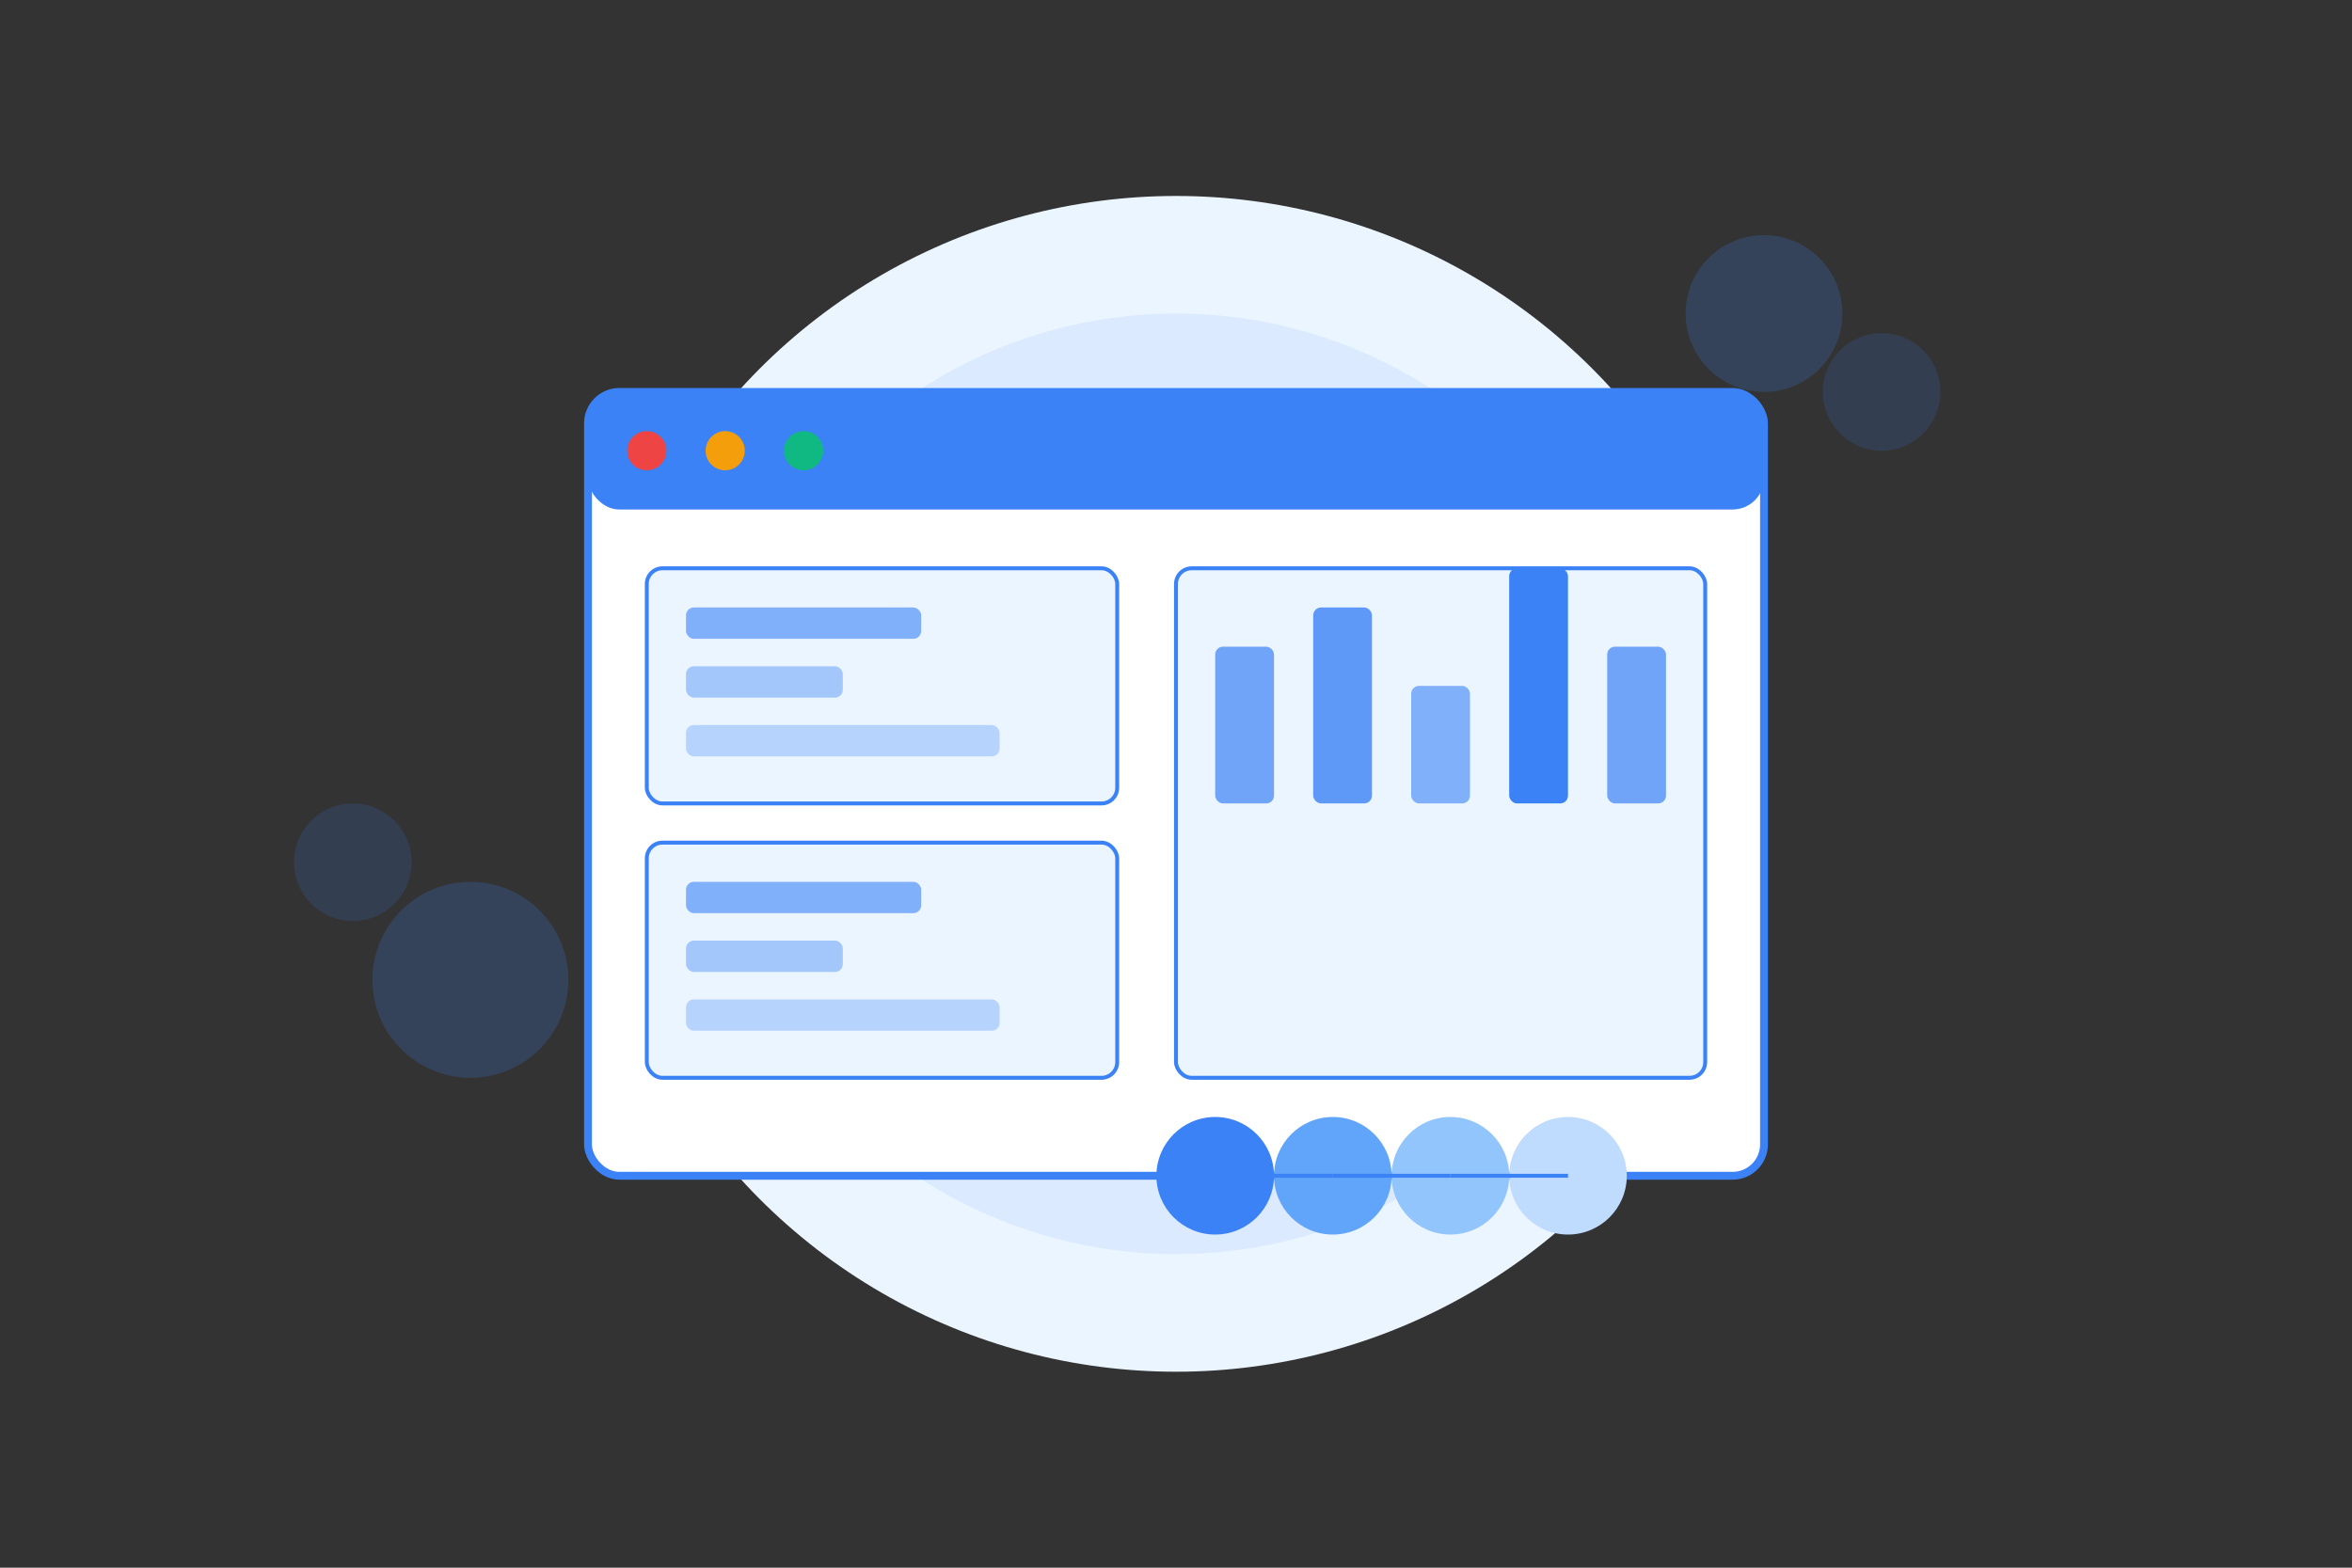 <?xml version="1.0" encoding="UTF-8"?>
<svg width="600" height="400" viewBox="0 0 600 400" fill="none" xmlns="http://www.w3.org/2000/svg">
  <rect x="0" y="0" width="600" height="400" fill="#333333" stroke="none"/>
  <!-- Background elements -->
  <circle cx="300" cy="200" r="150" fill="#EBF5FF" />
  <circle cx="300" cy="200" r="120" fill="#DBEAFE" />
  
  <!-- Dashboard frame -->
  <rect x="150" y="100" width="300" height="200" rx="8" fill="white" stroke="#3B82F6" stroke-width="2"/>
  <rect x="150" y="100" width="300" height="30" rx="8" fill="#3B82F6"/>
  <circle cx="165" cy="115" r="5" fill="#EF4444"/>
  <circle cx="185" cy="115" r="5" fill="#F59E0B"/>
  <circle cx="205" cy="115" r="5" fill="#10B981"/>
  
  <!-- Dashboard content -->
  <rect x="165" y="145" width="120" height="60" rx="4" fill="#EBF5FF" stroke="#3B82F6" stroke-width="1"/>
  <rect x="165" y="215" width="120" height="60" rx="4" fill="#EBF5FF" stroke="#3B82F6" stroke-width="1"/>
  <rect x="300" y="145" width="135" height="130" rx="4" fill="#EBF5FF" stroke="#3B82F6" stroke-width="1"/>
  
  <!-- Chart elements -->
  <rect x="310" y="165" width="15" height="40" rx="2" fill="#3B82F6" opacity="0.7"/>
  <rect x="335" y="155" width="15" height="50" rx="2" fill="#3B82F6" opacity="0.8"/>
  <rect x="360" y="175" width="15" height="30" rx="2" fill="#3B82F6" opacity="0.6"/>
  <rect x="385" y="145" width="15" height="60" rx="2" fill="#3B82F6"/>
  <rect x="410" y="165" width="15" height="40" rx="2" fill="#3B82F6" opacity="0.7"/>
  
  <!-- Data elements -->
  <rect x="175" y="155" width="60" height="8" rx="2" fill="#3B82F6" opacity="0.6"/>
  <rect x="175" y="170" width="40" height="8" rx="2" fill="#3B82F6" opacity="0.4"/>
  <rect x="175" y="185" width="80" height="8" rx="2" fill="#3B82F6" opacity="0.3"/>
  
  <rect x="175" y="225" width="60" height="8" rx="2" fill="#3B82F6" opacity="0.6"/>
  <rect x="175" y="240" width="40" height="8" rx="2" fill="#3B82F6" opacity="0.4"/>
  <rect x="175" y="255" width="80" height="8" rx="2" fill="#3B82F6" opacity="0.3"/>
  
  <!-- Decorative elements -->
  <circle cx="450" cy="80" r="20" fill="#3B82F6" opacity="0.2"/>
  <circle cx="480" cy="100" r="15" fill="#3B82F6" opacity="0.15"/>
  <circle cx="120" cy="250" r="25" fill="#3B82F6" opacity="0.2"/>
  <circle cx="90" cy="220" r="15" fill="#3B82F6" opacity="0.15"/>
  
  <!-- People icons -->
  <circle cx="400" cy="300" r="15" fill="#BFDBFE"/>
  <circle cx="370" cy="300" r="15" fill="#93C5FD"/>
  <circle cx="340" cy="300" r="15" fill="#60A5FA"/>
  <circle cx="310" cy="300" r="15" fill="#3B82F6"/>
  
  <!-- Connection lines -->
  <path d="M310 300 L340 300" stroke="#3B82F6" stroke-width="1"/>
  <path d="M340 300 L370 300" stroke="#3B82F6" stroke-width="1"/>
  <path d="M370 300 L400 300" stroke="#3B82F6" stroke-width="1"/>
</svg>
